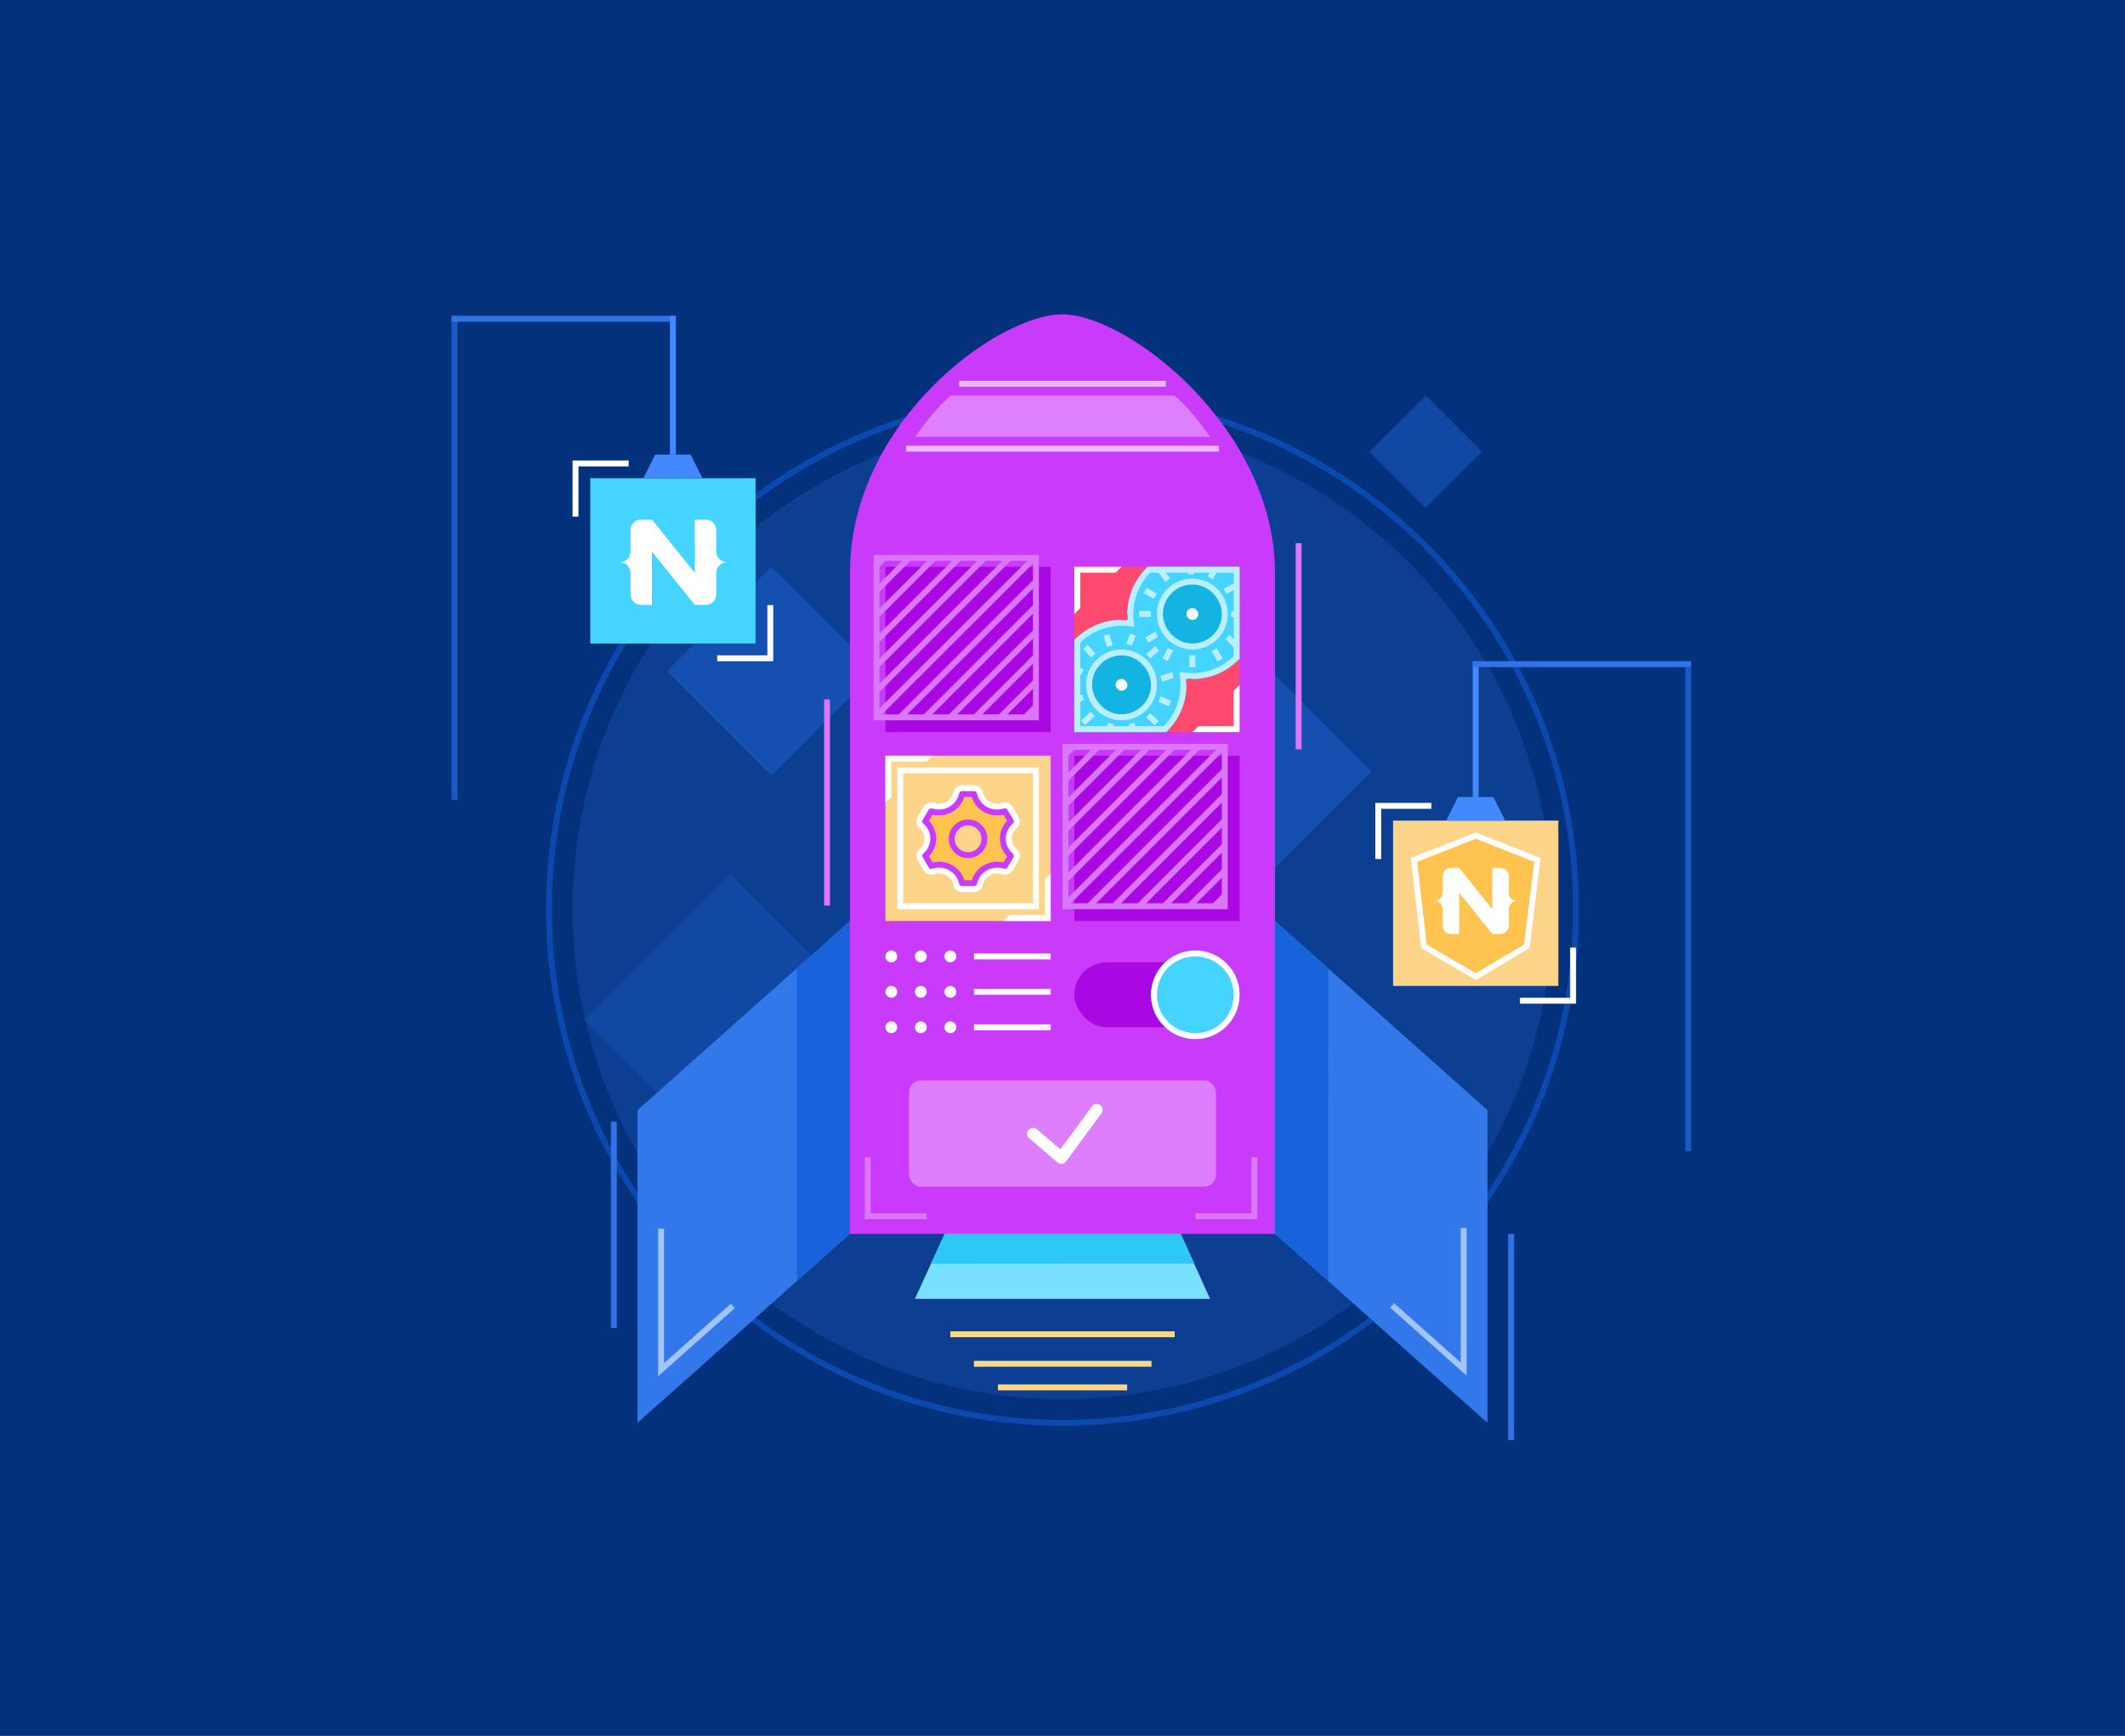 <?xml version="1.0" encoding="UTF-8" standalone="no"?>
<svg width="360px" height="294px" viewBox="0 0 360 294" version="1.1" xmlns="http://www.w3.org/2000/svg" xmlns:xlink="http://www.w3.org/1999/xlink">
    <rect x="0" y="0" width="360" height="294" fill="#333333" stroke="none"/>
    <!-- Generator: Sketch 50.2 (55047) - http://www.bohemiancoding.com/sketch -->
    <title>3_nativescript_hands_on_ui</title>
    <desc>Created with Sketch.</desc>
    <defs>
        <rect id="path-1" x="0" y="0" width="360" height="294"></rect>
    </defs>
    <g id="3_nativescript_hands_on_ui" stroke="none" stroke-width="1" fill="none" fill-rule="evenodd">
        <g id="nativescript_hands_on_ui">
            <mask id="mask-2" fill="white">
                <use xlink:href="#path-1"></use>
            </mask>
            <use id="Mask" fill="#04317C" xlink:href="#path-1"></use>
            <g id="nativescript_hands_on_ui_image" transform="translate(76, 53)">
                <g id="circle_bg" transform="translate(16, 13)">
                    <circle id="circle_2" fill="#0C3E91" cx="88" cy="88" r="83"></circle>
                    <rect id="rectangle" fill="#1550B1" transform="translate(122.678, 64.678) rotate(-315) translate(-122.678, -64.678) " x="110.178" y="52.178" width="25" height="25"></rect>
                    <rect id="rectangle" fill="#1550B1" transform="translate(38.678, 47.678) rotate(-315) translate(-38.678, -47.678) " x="26.178" y="35.178" width="25" height="25"></rect>
                    <rect id="rectangle" fill="#1148A3" transform="translate(149.517, 10.517) rotate(-315) translate(-149.517, -10.517) " x="142.787" y="3.787" width="13.458" height="13.458"></rect>
                    <rect id="rectangle" fill="#1148A3" transform="translate(31.749, 106.749) rotate(-315) translate(-31.749, -106.749) " x="14.249" y="89.249" width="35" height="35"></rect>
                    <path d="M88,175.5 C39.675,175.5 0.5,136.325 0.5,88 C0.5,39.675 39.675,0.5 88,0.5 C136.325,0.5 175.5,39.675 175.5,88 C175.5,136.325 136.325,175.5 88,175.5 Z M88,174.5 C135.773,174.5 174.5,135.773 174.5,88 C174.5,40.227 135.773,1.5 88,1.5 C40.227,1.5 1.5,40.227 1.5,88 C1.5,135.773 40.227,174.5 88,174.5 Z" id="circle_1" fill="#0B49AF" fill-rule="nonzero"></path>
                </g>
                <g id="rocket" transform="translate(27, 0)">
                    <polygon id="line" fill="#2F73E4" fill-rule="nonzero" points="0.5 137 1.5 137 1.5 171.922 0.5 171.922"></polygon>
                    <polygon id="line" fill="#2F73E4" fill-rule="nonzero" points="152.5 156 153.5 156 153.5 190.922 152.5 190.922"></polygon>
                    <g id="wing" transform="translate(113, 103)">
                        <polygon id="bg" fill="#3278EB" transform="translate(18, 42.5) scale(-1, 1) translate(-18, -42.5) " points="0 32.035 36 0 36 52.978 0 85"></polygon>
                        <polygon id="shadow" fill="#1862DB" transform="translate(4.506, 30.491) scale(-1, 1) translate(-4.506, -30.491) " points="0 8.02 9.012 0 9.012 52.978 0.02 60.982"></polygon>
                        <polygon id="line" fill="#A2C5FF" fill-rule="nonzero" transform="translate(25.981, 64.504) scale(-1, 1) translate(-25.981, -64.504) " points="31.798 64.73 32.462 65.478 19.5 77.007 19.5 52 20.5 52 20.5 74.78"></polygon>
                    </g>
                    <g id="wing" transform="translate(5, 103)">
                        <polygon id="bg" fill="#3278EB" points="0 32.035 36 0 36 52.978 0 85"></polygon>
                        <polygon id="shadow" fill="#1862DB" points="26.988 8.02 36 0 36 52.978 27.007 60.982"></polygon>
                        <polygon id="line" fill="#A2C5FF" fill-rule="nonzero" points="15.798 64.837 16.462 65.584 3.5 77.114 3.5 52.106 4.5 52.106 4.5 74.886"></polygon>
                    </g>
                    <polygon id="line" fill="#DB76FF" fill-rule="nonzero" points="36.613 65.463 37.613 65.463 37.613 100.385 36.613 100.385"></polygon>
                    <polygon id="line" fill="#DB76FF" fill-rule="nonzero" points="116.5 39 117.5 39 117.5 73.922 116.5 73.922"></polygon>
                    <g id="body" transform="translate(32, 0)">
                        <path d="M9,44 C9,18.512 33.968,0.243 45,0.243 C56.032,0.243 81,19.554 81,44 C81,60.297 81,97.631 81,156 L9,156 C9,98.325 9,60.992 9,44 Z" id="bg" fill="#C93AFB"></path>
                        <polygon id="corner" fill="#DA77FD" fill-rule="nonzero" transform="translate(72.75, 148.25) scale(-1, 1) translate(-72.75, -148.25) " points="68.5 152.5 78 152.5 78 153.5 67.5 153.5 67.5 143 68.5 143"></polygon>
                        <polygon id="corner" fill="#DA77FD" fill-rule="nonzero" points="12.5 152.5 22 152.5 22 153.5 11.5 153.5 11.5 143 12.5 143"></polygon>
                        <g id="bottom_elements" transform="translate(20, 156)">
                            <path d="M14.053,26.5 L14.053,25.5 L35.955,25.5 L35.955,26.5 L14.053,26.5 Z M9.989,22.5 L9.989,21.5 L40.081,21.5 L40.081,22.5 L9.989,22.5 Z M6,17.5 L6,16.5 L44,16.5 L44,17.5 L6,17.5 Z" id="lines" fill="#FCD78A" fill-rule="nonzero"></path>
                            <polygon id="element" fill="#79E0FF" points="5.04 0 45.021 0 50 11 0 11"></polygon>
                            <polygon id="shadow" fill="#2DC8F6" points="5.04 0 45.021 0 47.303 5.042 2.717 5.07"></polygon>
                        </g>
                        <g id="button" transform="translate(19, 130)">
                            <rect id="bg" fill="#DE7EFF" x="0" y="0" width="52" height="18" rx="2"></rect>
                            <path d="M30.985,4.407 C31.313,3.962 31.939,3.867 32.383,4.195 C32.828,4.523 32.923,5.149 32.595,5.593 L26.602,13.724 C26.258,14.191 25.589,14.268 25.148,13.891 L20.351,9.795 C19.931,9.436 19.881,8.805 20.239,8.385 C20.598,7.965 21.229,7.915 21.649,8.274 L25.63,11.672 L30.985,4.407 Z" id="tick" fill="#FFFFFF" fill-rule="nonzero"></path>
                        </g>
                        <g id="switcher" transform="translate(47, 108)">
                            <rect id="bg" fill="#A908E2" x="0" y="2" width="28" height="11" rx="5.5"></rect>
                            <circle id="circle" fill="#44D4FF" cx="20.5" cy="7.5" r="7.5"></circle>
                            <path d="M20.5,14 C24.09,14 27,11.09 27,7.5 C27,3.91 24.09,1 20.5,1 C16.91,1 14,3.91 14,7.5 C14,11.09 16.91,14 20.5,14 Z M20.5,15 C16.358,15 13,11.642 13,7.5 C13,3.358 16.358,0 20.5,0 C24.642,0 28,3.358 28,7.5 C28,11.642 24.642,15 20.5,15 Z" id="stroke" fill="#FFFFFF" fill-rule="nonzero"></path>
                        </g>
                        <path d="M30,108.5 L43,108.5 L43,109.5 L30,109.5 L30,108.5 Z M30,114.5 L43,114.5 L43,115.5 L30,115.5 L30,114.5 Z M30,120.5 L43,120.5 L43,121.5 L30,121.5 L30,120.5 Z" id="lines" fill="#FFFFFF"></path>
                        <path d="M16,108 C16.552,108 17,108.448 17,109 C17,109.552 16.552,110 16,110 C15.448,110 15,109.552 15,109 C15,108.448 15.448,108 16,108 Z M16,114 C16.552,114 17,114.448 17,115 C17,115.552 16.552,116 16,116 C15.448,116 15,115.552 15,115 C15,114.448 15.448,114 16,114 Z M16,120 C16.552,120 17,120.448 17,121 C17,121.552 16.552,122 16,122 C15.448,122 15,121.552 15,121 C15,120.448 15.448,120 16,120 Z M21,108 C21.552,108 22,108.448 22,109 C22,109.552 21.552,110 21,110 C20.448,110 20,109.552 20,109 C20,108.448 20.448,108 21,108 Z M21,114 C21.552,114 22,114.448 22,115 C22,115.552 21.552,116 21,116 C20.448,116 20,115.552 20,115 C20,114.448 20.448,114 21,114 Z M21,120 C21.552,120 22,120.448 22,121 C22,121.552 21.552,122 21,122 C20.448,122 20,121.552 20,121 C20,120.448 20.448,120 21,120 Z M26,108 C26.552,108 27,108.448 27,109 C27,109.552 26.552,110 26,110 C25.448,110 25,109.552 25,109 C25,108.448 25.448,108 26,108 Z M26,114 C26.552,114 27,114.448 27,115 C27,115.552 26.552,116 26,116 C25.448,116 25,115.552 25,115 C25,114.448 25.448,114 26,114 Z M26,120 C26.552,120 27,120.448 27,121 C27,121.552 26.552,122 26,122 C25.448,122 25,121.552 25,121 C25,120.448 25.448,120 26,120 Z" id="dots" fill="#FFFFFF"></path>
                        <g id="yellow_square" transform="translate(15, 75)">
                            <rect id="bg" fill="#FCD58A" x="0" y="0" width="28" height="28"></rect>
                            <path d="M1,1 L0,1 L1,0 L1,1 Z M1,1 L7,1 L8,0 L0,0 L0,8 L1,7 L1,1 Z M1,1 L7,1 L8,0 L0,0 L0,8 L1,7 L1,1 Z" id="corner" fill="#FFFFFF" fill-rule="nonzero"></path>
                            <path d="M21,21 L20,21 L21,20 L21,21 Z M21,21 L27,21 L28,20 L20,20 L20,28 L21,27 L21,21 Z M21,21 L27,21 L28,20 L20,20 L20,28 L21,27 L21,21 Z" id="corner" fill="#FFFFFF" fill-rule="nonzero" transform="translate(24, 24) scale(-1, -1) translate(-24, -24) "></path>
                            <path d="M3,3 L3,25 L25,25 L25,3 L3,3 Z M2,2 L26,2 L26,26 L2,26 L2,2 Z" id="stroke" fill="#FFFFFF" fill-rule="nonzero"></path>
                            <g id="icon_settings" transform="translate(2, 3)">
                                <path d="M10.976,18.59 L13.026,18.59 C13.245,17.491 13.944,16.538 14.943,15.978 C15.943,15.417 17.144,15.304 18.236,15.668 L19.261,13.963 C18.39,13.23 17.89,12.167 17.89,11.049 C17.89,9.931 18.39,8.867 19.261,8.134 L18.236,6.415 C17.144,6.779 15.943,6.665 14.943,6.105 C13.944,5.544 13.245,4.591 13.026,3.493 L10.976,3.493 C10.757,4.591 10.058,5.544 9.059,6.105 C8.059,6.665 6.858,6.779 5.766,6.415 L4.741,8.119 C5.612,8.853 6.112,9.916 6.112,11.034 C6.112,12.152 5.612,13.215 4.741,13.949 L5.766,15.668 C6.858,15.304 8.059,15.417 9.059,15.978 C10.058,16.538 10.757,17.491 10.976,18.59 Z" id="settings" fill="#FFC350"></path>
                                <path d="M10.976,18.59 L13.026,18.59 C13.245,17.491 13.944,16.538 14.943,15.978 C15.943,15.417 17.144,15.304 18.236,15.668 L19.261,13.963 C18.39,13.23 17.89,12.167 17.89,11.049 C17.89,9.931 18.39,8.867 19.261,8.134 L18.236,6.415 C17.144,6.779 15.943,6.665 14.943,6.105 C13.944,5.544 13.245,4.591 13.026,3.493 L10.976,3.493 C10.757,4.591 10.058,5.544 9.059,6.105 C8.059,6.665 6.858,6.779 5.766,6.415 L4.741,8.119 C5.612,8.853 6.112,9.916 6.112,11.034 C6.112,12.152 5.612,13.215 4.741,13.949 L5.766,15.668 C6.858,15.304 8.059,15.417 9.059,15.978 C10.058,16.538 10.757,17.491 10.976,18.59 Z M10.976,20.09 C10.26,20.09 9.644,19.584 9.505,18.882 C9.372,18.217 8.944,17.633 8.325,17.286 C7.695,16.932 6.932,16.861 6.24,17.091 C5.572,17.314 4.839,17.041 4.478,16.436 L3.453,14.717 C3.076,14.086 3.213,13.275 3.775,12.801 C4.309,12.352 4.612,11.707 4.612,11.034 C4.612,10.361 4.309,9.717 3.775,9.267 C3.211,8.792 3.076,7.978 3.456,7.346 L4.481,5.642 C4.843,5.04 5.574,4.77 6.24,4.992 C6.932,5.222 7.695,5.15 8.325,4.797 C8.944,4.449 9.372,3.866 9.505,3.2 C9.644,2.498 10.26,1.993 10.976,1.993 L13.026,1.993 C13.742,1.993 14.358,2.498 14.498,3.2 C14.63,3.866 15.058,4.449 15.677,4.797 C16.308,5.15 17.07,5.222 17.762,4.992 C18.43,4.769 19.163,5.041 19.524,5.646 L20.549,7.366 C20.926,7.997 20.789,8.808 20.227,9.281 C19.693,9.731 19.39,10.375 19.39,11.049 C19.39,11.722 19.693,12.366 20.227,12.816 C20.791,13.291 20.926,14.105 20.546,14.737 L19.521,16.441 C19.159,17.043 18.428,17.313 17.762,17.091 C17.07,16.861 16.308,16.932 15.677,17.286 C15.058,17.633 14.63,18.217 14.498,18.882 C14.358,19.584 13.742,20.09 13.026,20.09 L10.976,20.09 Z" id="stroke_2" fill="#FFFFFF" fill-rule="nonzero"></path>
                                <path d="M10.976,19.09 C10.737,19.09 10.532,18.921 10.485,18.687 C10.296,17.733 9.687,16.903 8.814,16.414 C7.938,15.922 6.883,15.823 5.924,16.142 C5.702,16.216 5.457,16.126 5.337,15.924 L4.312,14.205 C4.186,13.994 4.232,13.724 4.419,13.566 C5.178,12.927 5.612,12.004 5.612,11.034 C5.612,10.064 5.178,9.141 4.419,8.502 C4.231,8.343 4.186,8.072 4.313,7.862 L5.338,6.157 C5.459,5.956 5.702,5.866 5.924,5.94 C6.883,6.26 7.938,6.16 8.814,5.669 C9.687,5.179 10.296,4.35 10.485,3.395 C10.532,3.161 10.737,2.993 10.976,2.993 L13.026,2.993 C13.265,2.993 13.47,3.161 13.517,3.395 C13.706,4.35 14.315,5.179 15.188,5.669 C16.064,6.16 17.119,6.26 18.078,5.94 C18.301,5.866 18.545,5.957 18.665,6.159 L19.69,7.878 C19.816,8.088 19.771,8.358 19.583,8.516 C18.825,9.155 18.39,10.079 18.39,11.049 C18.39,12.018 18.825,12.942 19.583,13.581 C19.771,13.739 19.816,14.011 19.69,14.221 L18.664,15.926 C18.544,16.126 18.3,16.216 18.078,16.142 C17.119,15.823 16.064,15.922 15.188,16.414 C14.315,16.903 13.706,17.733 13.517,18.687 C13.47,18.921 13.265,19.09 13.026,19.09 L10.976,19.09 Z M12.636,18.09 C12.96,17.019 13.696,16.104 14.699,15.542 C15.703,14.978 16.888,14.817 18.004,15.083 L18.624,14.053 C17.836,13.247 17.39,12.173 17.39,11.049 C17.39,9.924 17.836,8.85 18.625,8.043 L18.003,7 C16.887,7.265 15.703,7.104 14.699,6.541 C13.696,5.979 12.96,5.064 12.636,3.993 L11.366,3.993 C11.042,5.064 10.306,5.979 9.303,6.541 C8.299,7.104 7.114,7.265 5.998,7 L5.378,8.03 C6.166,8.836 6.612,9.91 6.612,11.034 C6.612,12.159 6.166,13.233 5.377,14.039 L5.999,15.082 C7.115,14.818 8.299,14.978 9.303,15.542 C10.306,16.104 11.042,17.019 11.366,18.09 L12.636,18.09 Z" id="stroke_1" fill="#C93AFB" fill-rule="nonzero"></path>
                                <circle id="circle" fill="#FCD58A" cx="12" cy="11.077" r="2.769"></circle>
                                <path d="M12,14.346 C10.194,14.346 8.731,12.882 8.731,11.077 C8.731,9.271 10.194,7.808 12,7.808 C13.806,7.808 15.269,9.271 15.269,11.077 C15.269,12.882 13.806,14.346 12,14.346 Z M12,13.346 C13.253,13.346 14.269,12.33 14.269,11.077 C14.269,9.824 13.253,8.808 12,8.808 C10.747,8.808 9.731,9.824 9.731,11.077 C9.731,12.33 10.747,13.346 12,13.346 Z" id="stroke" fill="#C93AFB" fill-rule="nonzero"></path>
                            </g>
                        </g>
                        <g id="red_blue_square" transform="translate(46, 43)">
                            <rect id="bg" fill="#FF4A70" x="1" y="0" width="28" height="28"></rect>
                            <path d="M10.046,9.049 C10.014,8.706 9.997,8.358 9.997,8.006 C9.997,4.851 11.326,2.006 13.454,0 C14.743,0.002 19.925,0.004 28.999,0.005 C29.002,7.127 28.998,12.314 28.989,15.565 C26.984,17.684 24.145,19.006 20.997,19.006 C20.645,19.006 20.296,18.99 19.951,18.957 C19.983,19.3 20,19.648 20,20 C20,23.155 18.672,26 16.543,28.006 C15.254,28.004 10.073,28.002 0.998,28.001 C0.996,20.879 0.999,15.692 1.008,12.442 C3.013,10.322 5.852,9 9,9 C9.353,9 9.702,9.017 10.046,9.049 Z" id="bg" fill="#44D4FF"></path>
                            <path d="M1.998,27.001 C9.715,27.003 14.427,27.004 16.136,27.006 C17.957,25.152 19,22.66 19,20 C19,19.681 18.985,19.365 18.956,19.051 L18.842,17.848 L20.045,17.961 C20.36,17.991 20.678,18.006 20.997,18.006 C23.652,18.006 26.138,16.968 27.99,15.155 C27.998,12.048 28.001,7.331 27.999,1.005 C20.283,1.004 15.571,1.002 13.861,1.001 C12.04,2.854 10.997,5.346 10.997,8.006 C10.997,8.325 11.012,8.641 11.042,8.955 L11.155,10.158 L9.952,10.045 C9.637,10.015 9.32,10 9,10 C6.346,10 3.86,11.038 2.007,12.852 C1.999,15.958 1.996,20.675 1.998,27.001 Z M13.454,0 C14.743,0.002 19.925,0.004 28.999,0.005 C29.002,7.127 28.998,12.314 28.989,15.565 C26.984,17.684 24.145,19.006 20.997,19.006 C20.955,18.958 20.951,18.911 20.947,18.863 L19.951,18.957 L19.857,19.953 C19.905,19.957 19.952,19.961 20,19.965 C20,23.155 18.672,26 16.543,28.006 C15.254,28.004 10.073,28.002 0.998,28.001 C0.996,20.879 0.999,15.692 1.008,12.442 C3.013,10.322 5.852,9 9,9 C9.042,9.048 9.046,9.095 9.051,9.143 L10.046,9.049 L10.14,8.054 C10.093,8.049 10.045,8.045 9.998,8.041 C9.997,4.851 11.326,2.006 13.454,0 Z" id="stroke" fill="#BBEFFF" fill-rule="nonzero"></path>
                            <g id="circle_2" transform="translate(15, 2)">
                                <rect id="circle" fill="#13B3E2" x="1" y="1" width="10" height="10" rx="5"></rect>
                                <path d="M6,1 C3.239,1 1,3.239 1,6 C1,8.761 3.239,11 6,11 C8.761,11 11,8.761 11,6 C11,3.239 8.761,1 6,1 Z M6,0 C9.314,0 12,2.686 12,6 C12,9.314 9.314,12 6,12 C2.686,12 0,9.314 0,6 C0,2.686 2.686,0 6,0 Z" id="stroke" fill="#BBEFFF" fill-rule="nonzero"></path>
                                <rect id="white_circle" fill="#FFFFFF" x="5" y="5" width="2" height="2" rx="1"></rect>
                            </g>
                            <g id="circle_1" transform="translate(3, 14)">
                                <rect id="circle" fill="#13B3E2" x="1" y="1" width="10" height="10" rx="5"></rect>
                                <path d="M6,1 C3.239,1 1,3.239 1,6 C1,8.761 3.239,11 6,11 C8.761,11 11,8.761 11,6 C11,3.239 8.761,1 6,1 Z M6,0 C9.314,0 12,2.686 12,6 C12,9.314 9.314,12 6,12 C2.686,12 0,9.314 0,6 C0,2.686 2.686,0 6,0 Z" id="stroke" fill="#BBEFFF" fill-rule="nonzero"></path>
                                <rect id="white_circle" fill="#FFFFFF" x="5" y="5" width="2" height="2" rx="1"></rect>
                            </g>
                            <g id="lines" transform="translate(1, 0)" fill="#BBEFFF" fill-rule="nonzero">
                                <path d="M12.987,7.491 L12.987,8.491 L10.998,8.491 L10.998,7.491 L12.987,7.491 Z M19.501,15.005 L20.501,15.005 L20.501,17.012 L19.501,17.012 L19.501,15.005 Z M13.696,10.986 L14.221,11.837 L12.574,12.855 L12.048,12.004 L13.696,10.986 Z M15.88,13.737 L16.761,14.211 L15.814,15.972 L14.933,15.499 L15.88,13.737 Z M12.854,15.528 L12.199,14.772 L13.712,13.464 L14.366,14.22 L12.854,15.528 Z M3.597,14.685 L2.87,15.372 L1.514,13.936 L2.241,13.25 L3.597,14.685 Z M6.491,13.327 L5.532,13.61 L4.964,11.689 L5.923,11.405 L6.491,13.327 Z M9.739,13.392 L8.808,13.027 L9.49,11.289 L10.421,11.655 L9.739,13.392 Z M12.177,25.526 L12.856,24.792 L14.296,26.123 L13.617,26.857 L12.177,25.526 Z M14.242,22.874 L14.627,21.951 L16.415,22.696 L16.03,23.619 L14.242,22.874 Z M14.897,19.43 L14.606,18.473 L16.585,17.871 L16.876,18.828 L14.897,19.43 Z M2.802,24.543 L3.477,25.28 L1.814,26.801 L1.139,26.063 L2.802,24.543 Z M1.315,21.65 L1.667,22.586 L0.629,22.976 L0.277,22.04 L1.315,21.65 Z M1.556,17.371 L1.171,18.294 L0.261,17.915 L0.645,16.992 L1.556,17.371 Z M5.737,26.371 L6.692,26.666 L6.458,27.422 L5.503,27.126 L5.737,26.371 Z M9.196,26.685 L10.139,26.351 L10.422,27.148 L9.479,27.483 L9.196,26.685 Z M23.261,14.301 L24.125,13.798 L25.131,15.527 L24.266,16.03 L23.261,14.301 Z M25.603,12.232 L26.328,11.543 L27.862,13.155 L27.138,13.845 L25.603,12.232 Z M13.984,4.56 L13.487,5.428 L11.751,4.434 L12.249,3.566 L13.984,4.56 Z M16.226,1.958 L15.423,2.554 L14.211,0.921 L15.014,0.326 L16.226,1.958 Z M25.77,4.603 L25.304,3.719 L27.087,2.78 L27.553,3.664 L25.77,4.603 Z M23.441,2.136 L22.584,1.621 L23.388,0.284 L24.245,0.799 L23.441,2.136 Z M20.248,1.289 L19.248,1.289 L19.248,0.543 L20.248,0.543 L20.248,1.289 Z M26.575,8.53 L26.575,7.53 L27.298,7.53 L27.298,8.53 L26.575,8.53 Z"></path>
                            </g>
                            <path d="M1,1 L2,0 L2,1 L1,1 Z M8,1 L9,0 L1,0 L1,8 L2,7 L2,1 L8,1 Z M2,0 L1,1 L2,1 L2,0 Z M8,1 L9,0 L1,0 L1,8 L2,7 L2,1 L8,1 Z" id="corner" fill="#FFFFFF" fill-rule="nonzero"></path>
                            <path d="M21,21 L22,20 L22,21 L21,21 Z M28,21 L29,20 L21,20 L21,28 L22,27 L22,21 L28,21 Z M22,20 L21,21 L22,21 L22,20 Z M28,21 L29,20 L21,20 L21,28 L22,27 L22,21 L28,21 Z" id="corner" fill="#FFFFFF" fill-rule="nonzero" transform="translate(25, 24) scale(-1, -1) translate(-25, -24) "></path>
                        </g>
                        <rect id="bg" fill="#A908E2" x="47" y="75" width="28" height="28"></rect>
                        <g id="place_2" transform="translate(32, 60)" fill="#DA77FD" fill-rule="nonzero">
                            <path d="M14,14 L14,40 L40,40 L40,14 L14,14 Z M13,13 L41,13 L41,41 L13,41 L13,13 Z" id="frame"></path>
                            <g id="lines" transform="translate(27.224, 27.224) rotate(-315) translate(-27.224, -27.224) translate(8.724, 8.224)">
                                <polygon id="Path-3" points="26.5 8.735 27.5 8.735 27.5 29.255 26.5 29.255"></polygon>
                                <polygon id="Path-3" points="23.5 5.7 24.5 5.7 24.5 32.199 23.5 32.199"></polygon>
                                <polygon id="Path-3" points="20.5 2.777 21.5 2.777 21.5 35.237 20.5 35.237"></polygon>
                                <polygon id="Path-3" points="17.5 -0 18.5 0 18.475 37.628 17.475 37.628"></polygon>
                                <polygon id="Path-3" points="36.5 17.702 36.5 20.222 35.5 20.222 35.5 17.702"></polygon>
                                <polygon id="Path-3" points="32.5 14.84 33.5 14.84 33.5 23.198 32.5 23.198"></polygon>
                                <polygon id="Path-3" points="29.5 11.761 30.5 11.761 30.5 26.22 29.5 26.22"></polygon>
                                <polygon id="Path-3" points="11.5 6.144 12.5 6.144 12.5 31.842 11.5 31.842"></polygon>
                                <polygon id="Path-3" points="14.5 3.1 15.5 3.1 15.5 34.989 14.5 34.989"></polygon>
                                <polygon id="Path-3" points="5.5 12.02 6.5 12.02 6.5 25.854 5.5 25.854"></polygon>
                                <polygon id="Path-3" points="8.5 9.145 9.5 9.145 9.5 28.887 8.5 28.887"></polygon>
                                <polygon id="Path-3" points="2.5 15.11 3.5 15.11 3.5 22.923 2.5 22.923"></polygon>
                                <polygon id="Path-3" points="-0.5 18.108 0.5 18.108 0.5 19.955 -0.5 19.955"></polygon>
                            </g>
                        </g>
                        <rect id="bg" fill="#A908E2" x="15" y="43" width="28" height="28"></rect>
                        <g id="place_1" transform="translate(0, 28)" fill="#DA77FD" fill-rule="nonzero">
                            <path d="M14,14 L14,40 L40,40 L40,14 L14,14 Z M13,13 L41,13 L41,41 L13,41 L13,13 Z" id="frame"></path>
                            <g id="lines" transform="translate(27.224, 27.224) rotate(-315) translate(-27.224, -27.224) translate(8.724, 8.224)">
                                <polygon id="Path-3" points="26.5 8.735 27.5 8.735 27.5 29.255 26.5 29.255"></polygon>
                                <polygon id="Path-3" points="23.5 5.7 24.5 5.7 24.5 32.199 23.5 32.199"></polygon>
                                <polygon id="Path-3" points="20.5 2.777 21.5 2.777 21.5 35.237 20.5 35.237"></polygon>
                                <polygon id="Path-3" points="17.5 -0 18.5 0 18.475 37.628 17.475 37.628"></polygon>
                                <polygon id="Path-3" points="35.5 17.702 36.5 17.702 36.5 20.222 35.5 20.222"></polygon>
                                <polygon id="Path-3" points="32.5 14.84 33.5 14.84 33.5 23.198 32.5 23.198"></polygon>
                                <polygon id="Path-3" points="29.5 11.761 30.5 11.761 30.5 26.22 29.5 26.22"></polygon>
                                <polygon id="Path-3" points="11.5 6.144 12.5 6.144 12.5 31.842 11.5 31.842"></polygon>
                                <polygon id="Path-3" points="14.5 3.1 15.5 3.1 15.5 34.989 14.5 34.989"></polygon>
                                <polygon id="Path-3" points="5.5 12.02 6.5 12.02 6.5 25.854 5.5 25.854"></polygon>
                                <polygon id="Path-3" points="8.5 9.145 9.5 9.145 9.5 28.887 8.5 28.887"></polygon>
                                <polygon id="Path-3" points="2.5 15.11 3.5 15.11 3.5 22.923 2.5 22.923"></polygon>
                                <polygon id="Path-3" points="-0.5 18.108 0.5 18.108 0.5 19.955 -0.5 19.955"></polygon>
                            </g>
                        </g>
                        <g id="top_elements" transform="translate(18, 11)">
                            <polygon id="line" fill="#ECB7FF" fill-rule="nonzero" points="0.497 12.5 0.497 11.5 53.507 11.5 53.507 12.5"></polygon>
                            <path d="M8.05,3 C15.138,3 27.793,3 46.014,3 C47.972,4.732 49.967,7.065 52,10 C24.004,10 7.337,10 2,10 C4.282,6.906 5.977,4.804 8.05,3 Z" id="element" fill="#DE7FFF"></path>
                            <polygon id="line" fill="#ECB7FF" fill-rule="nonzero" points="9.497 1.5 9.497 0.5 44.507 0.5 44.507 1.5"></polygon>
                        </g>
                    </g>
                </g>
                <g id="side_element" transform="translate(157, 58)">
                    <rect id="square" fill="#FCD58A" x="3" y="28" width="28" height="28"></rect>
                    <polygon id="element" fill="#4389FE" points="14 24 19.999 24 22 28 12 28"></polygon>
                    <polygon id="line" fill="#4389FE" fill-rule="nonzero" points="17.5 24.5 16.5 24.5 16.5 1 17.5 1"></polygon>
                    <polygon id="line" fill="#185AC8" fill-rule="nonzero" points="52.5 2 53.5 2 53.5 84 52.5 84"></polygon>
                    <polygon id="line" fill="#2F73E4" fill-rule="nonzero" points="16.5 2 16.5 1 53.5 1 53.5 2"></polygon>
                    <polygon id="corner" fill="#FFFFFF" fill-rule="nonzero" points="1 26 1 34.5 0 34.5 0 25 9.5 25 9.5 26"></polygon>
                    <polygon id="corner" fill="#FFFFFF" fill-rule="nonzero" transform="translate(29.25, 54.25) scale(-1, -1) translate(-29.25, -54.25) " points="25.5 50.5 25.5 59 24.5 59 24.5 49.5 34 49.5 34 50.5"></polygon>
                    <polygon id="shield" fill="#FFC350" points="6 34.322 17 30 28 34.322 26.127 49.588 17.019 55 7.754 49.588"></polygon>
                    <path d="M8.69,48.977 L17.014,53.839 L25.194,48.979 L26.913,34.969 L17,31.074 L7.081,34.971 L8.69,48.977 Z M6,34.322 L17,30 L28,34.322 L26.127,49.588 L17.019,55 L7.754,49.588 L6,34.322 Z" id="border" fill="#FFFFFF" fill-rule="nonzero"></path>
                    <path d="M22.598,40.201 L22.598,37.399 C22.589,37.002 22.453,36.672 22.19,36.408 C21.926,36.144 21.595,36.008 21.199,36 L19.801,36 L19.801,42.999 L14.199,36 L12.801,36 C12.404,36.008 12.074,36.144 11.81,36.408 C11.546,36.672 11.411,37.002 11.402,37.399 L11.402,40.201 C11.391,40.598 11.254,40.927 10.99,41.19 C10.726,41.452 10.396,41.589 10,41.6 C10.396,41.611 10.726,41.748 10.99,42.01 C11.254,42.273 11.391,42.602 11.402,42.999 L11.402,45.801 C11.411,46.197 11.546,46.528 11.81,46.792 C12.074,47.055 12.404,47.191 12.801,47.2 L14.199,47.2 L14.199,40.201 L19.801,47.2 L21.199,47.2 C21.595,47.192 21.926,47.055 22.19,46.792 C22.453,46.528 22.589,46.197 22.598,45.801 L22.598,42.999 C22.609,42.602 22.746,42.273 23.01,42.01 C23.274,41.748 23.604,41.611 24,41.6 C23.604,41.589 23.274,41.452 23.01,41.19 C22.746,40.927 22.609,40.598 22.598,40.201 Z" id="Path" fill="#FFFFFF"></path>
                </g>
                <g id="side_element">
                    <rect id="square" fill="#44D4FF" x="24" y="28" width="28" height="28"></rect>
                    <polygon id="element" fill="#4389FE" points="35 24 40.999 24 43 28 33 28"></polygon>
                    <polygon id="corner" fill="#FFFFFF" fill-rule="nonzero" points="22 26 22 34.5 21 34.5 21 25 30.5 25 30.5 26"></polygon>
                    <polygon id="corner" fill="#FFFFFF" fill-rule="nonzero" transform="translate(50.25, 54.25) scale(-1, -1) translate(-50.25, -54.25) " points="46.5 50.5 46.5 59 45.5 59 45.5 49.5 55 49.5 55 50.5"></polygon>
                    <path d="M45.876,41.702 C45.533,41.363 45.355,40.937 45.341,40.425 L45.341,36.807 C45.33,36.294 45.154,35.868 44.812,35.527 C44.469,35.186 44.041,35.011 43.527,35 L41.713,35 L41.713,44.038 L34.447,35 L32.633,35 C32.119,35.011 31.69,35.186 31.348,35.527 C31.006,35.868 30.83,36.294 30.819,36.806 L30.819,40.425 C30.805,40.937 30.627,41.363 30.284,41.702 C29.942,42.041 29.514,42.217 29,42.231 C29.514,42.246 29.942,42.422 30.284,42.761 C30.627,43.1 30.805,43.526 30.819,44.038 L30.819,47.656 C30.83,48.168 31.006,48.595 31.348,48.935 C31.691,49.276 32.119,49.452 32.633,49.463 L34.447,49.463 L34.447,40.425 L41.713,49.463 L43.527,49.463 C44.041,49.452 44.47,49.276 44.812,48.936 C45.154,48.595 45.33,48.168 45.341,47.656 L45.341,44.038 C45.355,43.526 45.533,43.1 45.876,42.761 C46.218,42.422 46.646,42.246 47.16,42.231 C46.646,42.217 46.218,42.041 45.876,41.702 L45.876,41.702 Z" id="Path" fill="#FFFFFF"></path>
                    <polygon id="line" fill="#185AC8" fill-rule="nonzero" points="0.5 0.5 1.5 0.5 1.5 82.5 0.5 82.5"></polygon>
                    <polygon id="line" fill="#2F73E4" fill-rule="nonzero" points="0.5 1.5 0.5 0.5 38 0.5 38 1.5"></polygon>
                    <polygon id="line" fill="#4389FE" fill-rule="nonzero" points="38.5 24 37.5 24 37.5 0.5 38.5 0.5"></polygon>
                </g>
            </g>
        </g>
    </g>
</svg>